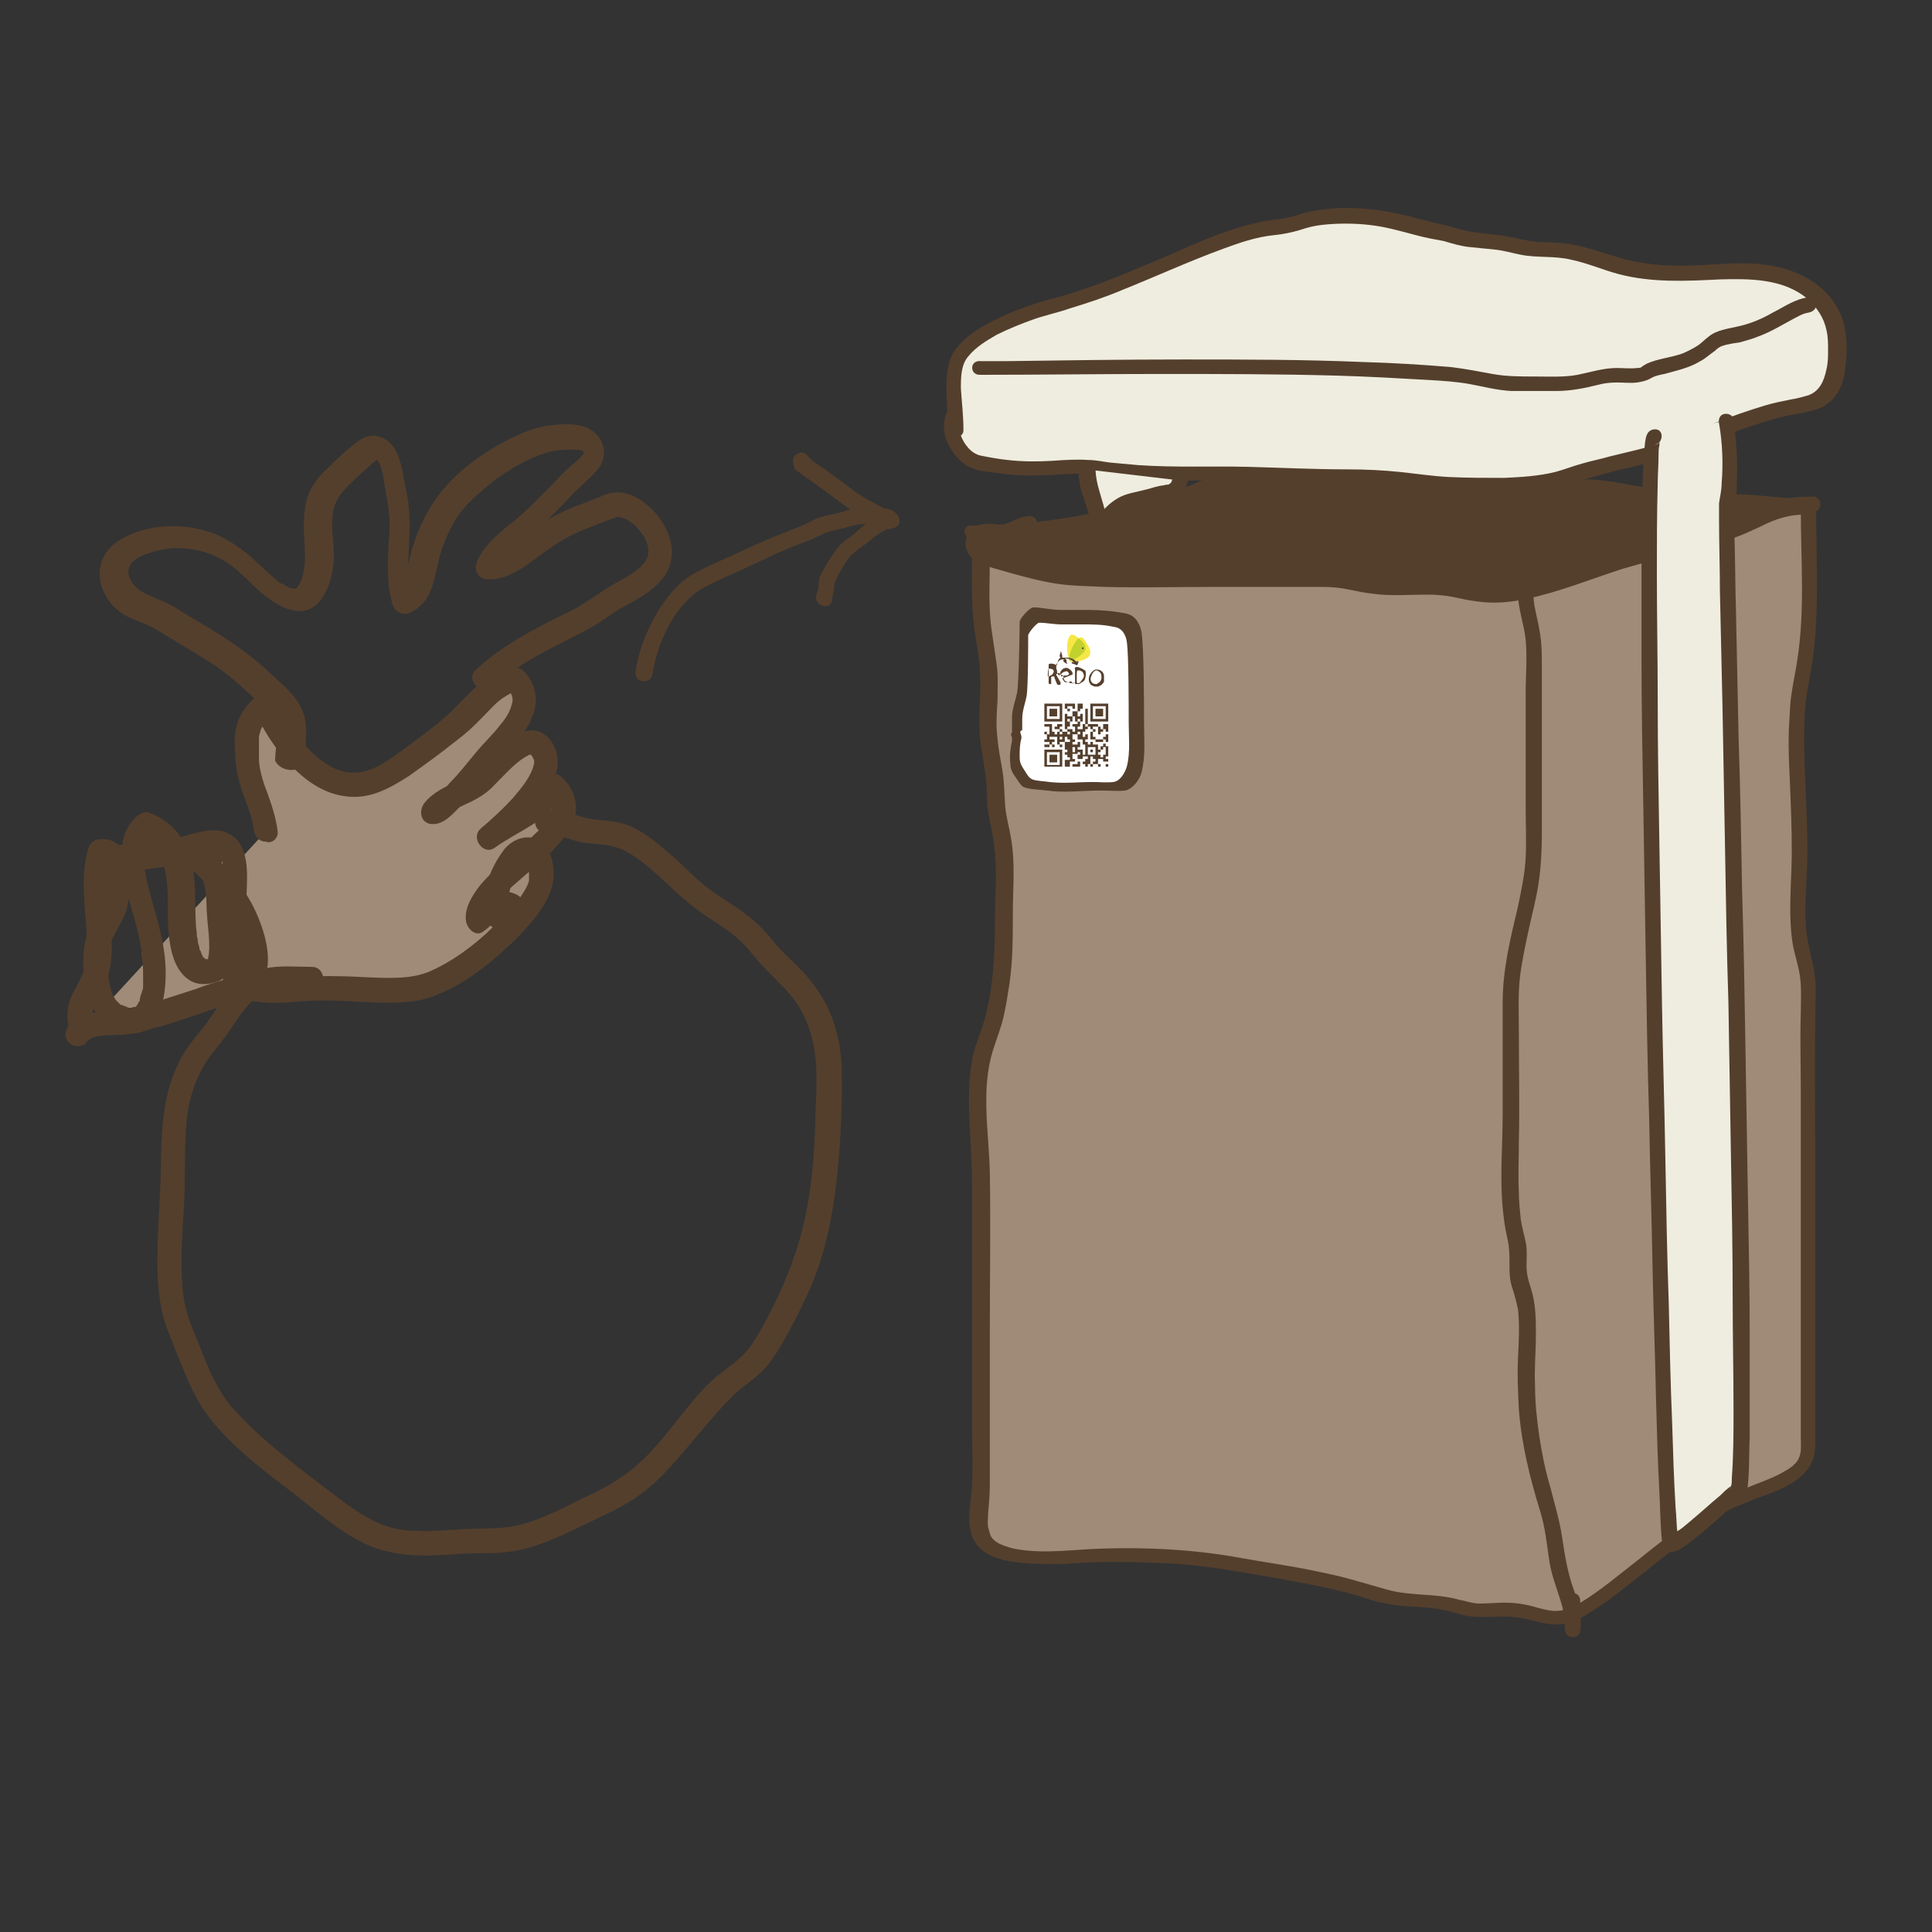 <?xml version="1.0" encoding="utf-8"?>
<!-- Generator: Adobe Illustrator 23.0.6, SVG Export Plug-In . SVG Version: 6.00 Build 0)  -->
<svg version="1.1" id="Lag_1" xmlns="http://www.w3.org/2000/svg" xmlns:xlink="http://www.w3.org/1999/xlink" x="0px" y="0px"
	 viewBox="0 0 226.8 226.8" style="enable-background:new 0 0 226.8 226.8;" xml:space="preserve">
<rect x="0" y="0" width="226.8" height="226.8" fill="#333333" stroke="none"/>
<style type="text/css">
	.st0{fill:#543F2D;}
	.st1{fill:#9F8B77;}
	.st2{fill:#EFEDDF;}
	.st3{fill:#FFFFFF;}
	.st4{fill-rule:evenodd;clip-rule:evenodd;fill:#543F2D;}
	.st5{fill:#F6E747;}
	.st6{fill:#C1D22E;}
	.st7{fill:#563F2C;}
</style>
<g>
	<path class="st0" d="M76.6,79.1c0.6-3.7,2.6-8.2,6-10.1c1.6-0.9,3.4-1.6,5.1-2.4c2.2-1,4.3-2.1,6.6-2.9c0.9-0.3,1.6-0.7,2.5-1.1
		c0.8-0.4,1.7-0.4,2.6-0.7c0.9-0.3,1.7-0.4,2.6-0.4c0.6,0,1.6-0.1,2.1,0.1c0.1-0.6,0.1-1.2,0.2-1.9c-0.6,0.1-1.3-0.5-1.8-0.7
		c-1-0.5-1.9-1.1-2.8-1.8c-0.9-0.7-1.8-1.3-2.7-2c-0.7-0.5-1.7-1-2.2-1.7c-0.5-0.8-1.9-0.2-1.7,0.8c0,0.1,0.1,0.3,0.1,0.4
		c0.2,1.2,2.1,0.9,1.9-0.3c0-0.1,0-0.3-0.1-0.4c-0.6,0.3-1.1,0.5-1.7,0.8c0.6,0.9,1.6,1.4,2.4,2c1.1,0.8,2.3,1.7,3.4,2.5
		c0.9,0.7,1.9,1.2,2.9,1.8c0.8,0.4,1.6,0.8,2.5,0.7c1-0.2,1.1-1.5,0.2-1.9c-0.6-0.3-1.2-0.2-1.8-0.2c-0.8,0-1.6-0.1-2.4,0
		c-0.8,0.1-1.6,0.4-2.4,0.6c-0.9,0.2-1.7,0.3-2.5,0.7c-1.7,0.9-3.5,1.5-5.2,2.2c-0.9,0.4-1.8,0.8-2.7,1.2c-1.9,0.9-3.9,1.7-5.8,2.7
		c-2.4,1.2-4.1,3.5-5.3,5.8c-1,1.9-1.7,3.9-2,6C74.5,80.2,76.4,80.4,76.6,79.1L76.6,79.1z"/>
	<path class="st0" d="M104.4,62.1c0.1,0,0.3,0,0.4-0.1c1.3-0.2,0.9-2-0.3-1.9c-0.5,0-1,0.3-1.5,0.6c-0.5,0.3-1.1,0.6-1.6,1
		c-0.5,0.4-0.9,0.8-1.4,1.2c-0.4,0.3-0.9,0.6-1.3,1c-0.8,0.9-1.5,2-2.1,3.1c-0.3,0.5-0.5,1-0.5,1.6c0,0.2,0,0.5-0.1,0.7
		c-0.1,0.3-0.2,0.5-0.2,0.8c-0.1,1.2,1.9,1.5,1.9,0.2c0-0.4,0.2-0.8,0.2-1.3c0-0.5,0.2-0.9,0.4-1.3c0.4-0.8,1-1.8,1.6-2.5
		c0.7-0.7,1.6-1.2,2.3-1.8c0.4-0.4,0.8-0.6,1.2-0.9c0.4-0.2,0.8-0.5,1.2-0.5c-0.1-0.6-0.2-1.3-0.3-1.9c-0.1,0-0.3,0-0.4,0.1
		C102.9,60.3,103.2,62.2,104.4,62.1L104.4,62.1z"/>
</g>
<g>
	<path class="st1" d="M115,65.1c0,1.8,0,3.7,0,5.5c0,2.9,0.8,5.5,0.9,8.3c0.1,2.1-0.1,4.2,0,6.4c0.1,2.9,1,5.3,0.9,8.3
		c0,2.3,0.8,4.2,0.9,6.4c0.2,2.4,0,4.9,0,7.4c0,5.3-0.2,9.9-2.1,14.9c-1.8,4.6-0.7,11.2-0.7,16.1c0,4.6,0,9.3,0,13.9
		c0,4.8,0,9.6,0,14.4c0,2.5,0,5.1,0,7.6c0,1.6-0.6,4.4,0,5.9c1.4,3.7,11.1,2.3,14.2,2.3c5.4,0,10.4,0.1,15.6,1
		c5.7,1,11.3,1.8,16.9,3.6c2.8,0.9,5.4,0.5,8.2,1.1c1.3,0.3,2.1,0.7,3.5,0.7c1.4,0,2.9-0.2,4.3-0.1c2.9,0.3,4.6,1.8,7.6,0.1
		c3.4-1.9,6.1-4.6,9.3-6.8c3-2.2,5.8-4.9,9.1-6.3c2.2-0.9,4.8-1.6,6.7-2.9c2.2-1.6,1.8-3,1.8-5.5c0-3.5,0-7.1,0-10.6
		c0-5.5,0-10.9,0-16.4c0-6.4,0-12.9,0-19.3c0-2,0.1-4,0-6c-0.1-1.8-0.8-3.4-1-5.2c-0.4-3.4,0-7.3,0-10.8c0-6.3-1-13.7,0.2-19.9
		c1.3-6.3,0.7-13,0.7-19.5"/>
	<path class="st0" d="M114.1,65.1c0,3-0.1,5.9,0.3,8.9c0.2,1.4,0.5,2.8,0.6,4.2c0.1,1.5,0.1,3,0,4.5c0,1.5-0.1,2.9,0.1,4.4
		c0.2,1.3,0.4,2.6,0.6,4c0.2,1.4,0.1,2.8,0.3,4.2c0.2,1.3,0.6,2.7,0.7,4c0.4,2.9,0.1,5.8,0.1,8.7c0,2.8-0.1,5.5-0.5,8.3
		c-0.2,1.3-0.5,2.7-0.9,4c-0.4,1.2-0.9,2.4-1.2,3.7c-0.5,2.4-0.5,5-0.4,7.4c0.1,2.5,0.3,5,0.3,7.5c0,3.1,0,6.3,0,9.4
		c0,6.2,0,12.4,0,18.7c0,2.9,0.2,5.8-0.1,8.6c-0.2,1.9-0.6,4.3,0.8,5.9c1,1.1,2.5,1.6,3.9,1.8c1.8,0.3,3.6,0.3,5.4,0.3
		c1.5,0,3-0.2,4.5-0.2c2.7-0.1,5.3,0,8,0.1c2.9,0.1,5.8,0.5,8.8,1c3,0.5,5.9,1,8.9,1.6c1.5,0.3,2.9,0.6,4.3,1c1.5,0.4,2.9,1,4.5,1.2
		c1.4,0.3,2.9,0.3,4.3,0.4c1.4,0.1,2.6,0.4,4,0.8c1.3,0.4,2.6,0.3,4,0.3c1.4-0.1,2.6,0,4,0.3c1.1,0.3,2.2,0.6,3.3,0.6
		c1.3,0,2.5-0.5,3.6-1.2c2.4-1.4,4.5-3.2,6.7-4.9c2.1-1.7,4.3-3.4,6.4-5c1.1-0.8,2.2-1.6,3.3-2.2c1.1-0.6,2.3-1,3.5-1.5
		c2.2-0.8,4.9-1.7,6.2-3.7c0.5-0.8,0.7-1.7,0.7-2.6c0-1.2,0-2.4,0-3.6c0-3,0-6.1,0-9.1c0-6.2,0-12.5,0-18.7c0-6.2-0.1-12.4,0-18.6
		c0-1.5,0.1-3,0-4.5c-0.1-1.4-0.5-2.8-0.8-4.2c-0.6-2.7-0.3-5.6-0.2-8.4c0.3-5.6-0.4-11.3-0.3-16.9c0-1.4,0.1-2.7,0.3-4.1
		c0.2-1.4,0.5-2.7,0.7-4.1c0.4-2.9,0.5-5.9,0.5-8.9c0-2.9-0.1-5.8-0.1-8.7c0-1.2-1.8-1.2-1.8,0c0,5.8,0.5,11.8-0.4,17.6
		c-0.2,1.4-0.5,2.7-0.7,4.1c-0.2,1.3-0.2,2.7-0.3,4c-0.1,2.8,0.1,5.5,0.2,8.3c0.1,2.7,0.2,5.5,0.1,8.2c-0.1,2.8-0.3,5.7,0.1,8.5
		c0.2,1.4,0.7,2.7,0.9,4.1c0.2,1.4,0.1,2.9,0.1,4.3c-0.1,3.1,0,6.1,0,9.2c0,12.2,0,24.4,0,36.6c0,1.4,0,2.7,0,4.1
		c0,0.8,0.1,1.6-0.2,2.3c-0.4,1-1.5,1.5-2.4,2c-1.2,0.6-2.4,1-3.6,1.5c-1.2,0.4-2.4,0.9-3.5,1.5c-1.1,0.6-2.2,1.4-3.2,2.2
		c-2.1,1.6-4.2,3.2-6.3,4.9c-2.2,1.7-4.3,3.5-6.6,4.9c-1,0.6-2.1,1.1-3.3,1c-1.1-0.1-2.1-0.5-3.1-0.7c-1.4-0.3-2.7-0.3-4.1-0.2
		c-0.7,0-1.3,0.1-2,0c-0.6-0.1-1.2-0.3-1.8-0.4c-2.8-0.8-5.7-0.4-8.5-1.2c-1.4-0.4-2.8-0.8-4.2-1.2c-1.4-0.4-2.9-0.7-4.3-1
		c-2.9-0.6-5.8-1-8.6-1.5c-5.4-1-11.1-1.3-16.6-1.1c-3.1,0.1-6.3,0.6-9.5,0.1c-0.7-0.1-1.4-0.3-2.1-0.6c-0.5-0.2-1-0.6-1.2-1
		c-0.1-0.3-0.2-0.6-0.3-1c-0.1-0.6,0-1.1,0-1.7c0.1-1.1,0.2-2.2,0.2-3.4c0-6.1,0-12.2,0-18.3c0-6.1,0.1-12.1,0-18.2
		c-0.1-4.7-1.1-9.9,0.4-14.5c0.4-1.3,0.9-2.5,1.2-3.8c0.3-1.3,0.5-2.6,0.7-3.9c0.4-2.7,0.4-5.5,0.4-8.3c0-2.9,0.3-5.8-0.2-8.7
		c-0.2-1.3-0.6-2.6-0.7-3.9c-0.1-1.4-0.1-2.7-0.3-4c-0.2-1.3-0.5-2.6-0.6-3.9c-0.2-1.5-0.1-3,0-4.4c0-1.5,0.1-2.9-0.1-4.3
		c-0.2-1.4-0.4-2.7-0.6-4.1c-0.4-2.8-0.2-5.7-0.2-8.5C115.9,63.9,114.1,63.9,114.1,65.1L114.1,65.1z"/>
</g>
<g>
	<path class="st0" d="M114.1,62.3c8.4,0,16.9-1.7,24.8-4.4c2-0.7,3.8-1.6,5.8-2.4c1.9-0.7,4-0.9,6.1-1.5c1.8-0.5,4.1-1,6-0.9
		c2,0.1,3.8,0.8,5.8,0.9c4.4,0.3,8.7,1.8,13.1,1.9c2.1,0,3.4,0.6,5.4,0.9c2.3,0.4,4.8-0.3,7.1,0.2c4.8,0.8,9.3,1.6,14.2,1.6
		c4.8,0,5.4,0.5,10.2,0.6c-5.4-0.2-6.2,2-11.4,3.3c-4.3,1.1-8.6,2.3-12.9,3.7c-4.1,1.3-8.8,3.3-13,3.4c-1.9,0.1-3.4-0.4-5.2-0.7
		c-2.5-0.5-5.1-0.1-7.7-0.2c-2.4-0.1-4.5-0.9-6.9-1c-2.3,0-4.6,0-7,0c-5.6,0-11.2,0-16.8,0c-4.8,0-8.8,0-13.4-1.6
		c-1.2-0.4-4.9-0.9-4.6-2.8c0.3-1.9,2.4-0.9,3.7-1.1c1.1-0.2,1.9-0.8,2.9-0.9"/>
	<path class="st0" d="M114.1,63.2c6.9,0,13.8-1.1,20.5-3c1.7-0.5,3.3-1,5-1.6c1.6-0.6,3.2-1.3,4.7-2c1.5-0.6,3.1-1,4.7-1.3
		c1.6-0.3,3.1-0.8,4.7-1.1c1.6-0.3,3.1-0.4,4.7-0.1c0.8,0.2,1.7,0.4,2.5,0.5c0.8,0.2,1.7,0.2,2.5,0.3c3.4,0.4,6.7,1.3,10.1,1.7
		c1.6,0.2,3.1,0.1,4.7,0.4c1.5,0.3,3,0.7,4.6,0.8c1.7,0,3.4-0.3,5.1,0c1.7,0.2,3.4,0.6,5.1,0.9c1.7,0.3,3.4,0.5,5.2,0.6
		c1.8,0.2,3.5,0.2,5.3,0.2c2.3,0,4.6,0.4,7,0.5c0.8,0,1.6,0.1,2.3,0.1c1.2,0,1.2-1.8,0-1.8c-1.6,0-3.2,0.1-4.7,0.6
		c-1.2,0.4-2.3,1-3.5,1.5c-1.6,0.7-3.2,1.2-4.8,1.6c-2,0.5-4,1.1-6,1.6c-2,0.6-3.9,1.2-5.9,1.8c-1.8,0.6-3.5,1.2-5.3,1.8
		c-1.8,0.6-3.6,1.1-5.5,1.4c-1.8,0.3-3.5,0.1-5.3-0.3c-1-0.2-1.9-0.4-2.9-0.5c-1-0.1-2-0.1-3.1,0c-2,0.1-3.9,0.1-5.8-0.3
		c-0.9-0.2-1.9-0.4-2.8-0.5c-1-0.1-2-0.1-3-0.1c-2.1,0-4.2,0-6.3,0c-4.2,0-8.4,0-12.6,0c-3.8,0-7.7,0.2-11.5-0.4
		c-1.8-0.3-3.5-0.7-5.2-1.3c-1-0.3-2.1-0.5-2.9-0.9c-0.1-0.1-0.2-0.1-0.3-0.2c-0.1-0.1-0.2-0.1-0.2-0.1c-0.1-0.1-0.1-0.1-0.2-0.2
		c0.1,0.1,0-0.1,0-0.1c0,0-0.1-0.2,0,0c0,0,0-0.1,0-0.1c0-0.2,0,0.2,0,0c0-0.1,0-0.2,0.1-0.2c0-0.1,0-0.1,0.1-0.1
		c0,0,0.2-0.1,0.1-0.1c0.2-0.1,0.3-0.1,0.6-0.1c0.3,0,0.6,0,0.9,0.1c0.6,0.1,1.3,0.1,1.9-0.1c0.8-0.3,1.6-0.7,2.4-0.8
		c0.5-0.1,0.8-0.7,0.6-1.1c-0.1-0.5-0.6-0.7-1.1-0.6c-0.9,0.1-1.7,0.6-2.6,0.9c-0.3,0.1-0.4,0.1-0.7,0.1c-0.3,0-0.6-0.1-0.9-0.1
		c-1.4-0.1-2.7,0.3-3,1.8c-0.5,2.8,3.1,3.3,5,3.9c1.8,0.5,3.6,1,5.5,1.3c1.9,0.3,3.9,0.3,5.8,0.4c4.2,0.1,8.5,0,12.7,0
		c4.3,0,8.7,0,13,0c1,0,1.9,0.1,2.9,0.3c1,0.2,1.9,0.4,2.9,0.5c2.1,0.3,4.2,0.1,6.4,0.1c1,0,2.1,0.1,3.1,0.3
		c0.9,0.2,1.8,0.4,2.7,0.5c2,0.3,3.9,0.1,5.8-0.3c3.8-0.8,7.5-2.3,11.2-3.5c2.1-0.6,4.2-1.2,6.2-1.8c2-0.6,4.1-1,6.1-1.6
		c1.5-0.4,2.9-1.1,4.2-1.7c1.2-0.6,2.3-1,3.6-1.2c0.8-0.1,1.7-0.1,2.5-0.1c0-0.6,0-1.2,0-1.8c-2.4,0-4.8-0.3-7.3-0.5
		c-1.6-0.1-3.1-0.1-4.7-0.1c-1.7-0.1-3.4-0.2-5.2-0.4c-1.7-0.2-3.4-0.5-5.1-0.8c-1.7-0.3-3.4-0.6-5.1-0.5c-1.7,0.1-3.3,0.2-4.9-0.2
		c-1.5-0.3-2.9-0.7-4.5-0.8c-1.7-0.1-3.3-0.2-5-0.5c-1.7-0.3-3.3-0.7-5-0.9c-1.7-0.3-3.4-0.4-5.1-0.7c-1.6-0.3-3.3-0.7-4.9-0.7
		c-1.6,0.1-3.2,0.4-4.8,0.8c-1.6,0.4-3.2,0.7-4.8,1c-1.7,0.4-3.2,1.1-4.8,1.8c-1.5,0.7-3.1,1.3-4.7,1.8c-6.6,2.1-13.4,3.5-20.2,3.7
		c-0.9,0-1.7,0.1-2.6,0.1C112.9,61.4,112.9,63.2,114.1,63.2L114.1,63.2z"/>
</g>
<path class="st0" d="M178.2,69.6c0,1.9,0.7,3.6,0.9,5.5c0.2,2.1,0,4.2,0,6.3c0,4.4,0,8.7,0,13.1c0,2.1,0.1,4.2,0,6.2
	c-0.1,1.9-0.5,3.8-0.9,5.7c-0.9,3.8-1.8,7.4-1.8,11.3c0,4.3,0,8.7,0,13c0,4-0.4,8,0.1,12c0.1,1,0.3,2,0.5,2.9
	c0.2,0.9,0.2,1.8,0.2,2.8c0,0.9,0,1.8,0.3,2.7c0.3,0.9,0.5,1.7,0.7,2.6c0.2,1.9,0.1,3.8,0,5.7c-0.1,2,0,4,0.1,6
	c0.3,4.1,1.3,8.1,2.5,12c0.6,1.9,0.8,4,1.1,6c0.3,1.8,1,3.4,1.5,5.2c0.2,0.8,0.4,1.7,0.3,2.5c0.6,0.1,1.2,0.2,1.8,0.2
	c0-1.1,0-2.3,0-3.4c0-1.2-1.8-1.2-1.8,0c0,1.1,0,2.3,0,3.4c0,1,1.6,1.3,1.8,0.2c0.3-1.9-0.3-3.6-0.9-5.3c-0.6-1.8-0.9-3.6-1.2-5.6
	c-0.3-2.1-0.9-4-1.4-6c-0.6-2-1-4-1.3-6c-0.3-2-0.5-4-0.5-6c-0.1-1.9,0.1-3.9,0.1-5.8c0-1.9,0-3.8-0.6-5.6c-0.3-0.9-0.5-1.7-0.5-2.6
	c0-0.9,0.1-1.9-0.1-2.8c-0.2-1-0.5-1.9-0.6-2.9c-0.1-1-0.2-2-0.2-2.9c-0.1-2,0-4,0-6.1c0.1-4.2,0-8.5,0-12.7c0-2.1-0.1-4.2,0.1-6.2
	c0.2-1.9,0.6-3.7,1-5.6c0.4-1.9,0.9-3.7,1.2-5.6c0.3-2,0.4-4,0.4-6c0-4.3,0-8.6,0-12.9c0-2.2,0-4.3,0-6.5c0-1.1,0-2.1-0.1-3.2
	c-0.1-0.9-0.3-1.9-0.5-2.8c-0.2-0.9-0.4-1.8-0.4-2.8C180,68.5,178.2,68.5,178.2,69.6L178.2,69.6z"/>
<g>
	<path class="st2" d="M112.2,50.4c0-2.4-0.8-6.6,0.5-8.7c1.9-3.1,8.2-5.1,11.5-6c7.3-1.9,14-5.6,21.1-8c1.8-0.6,3.4-0.9,5.3-1.1
		c1.4-0.1,2.5-0.7,3.8-1c3.3-0.6,7.9-0.2,11,0.7c1.8,0.5,3.7,0.8,5.5,1.4c2,0.6,3.7,0.5,5.7,0.9c1.8,0.3,3.2,0.7,5,0.7
		c2.9-0.1,4.8,0.8,7.6,1.6c2.9,0.9,5.1,1.1,8.2,1.1c4,0,8.8-0.8,12.6,0.6c3.5,1.3,5.6,3.9,5.7,7.6c0,1.7,0.1,2.2-0.3,3.8
		c-0.6,2.7-2.4,3.2-4.8,3.6c-3.8,0.6-8.1,2.3-11.6,3.8c-4.9,2-9.6,2.5-14.5,4.2c-3.6,1.2-6.9,1.1-10.7,1.1c-5.3,0-9-1-14.4-1
		c-4.8,0-11-0.3-15.8-0.3c-4.9,0-10,0.1-14.8-0.7c-3.5-0.5-7.6,0.8-13.9-0.7c-2.3-0.5-3.8-3.6-2.9-5.5"/>
	<path class="st0" d="M113.1,50.4c0-1.6-0.2-3.2-0.3-4.8c0-1.3,0-2.8,0.9-3.8c0.9-1.1,2.1-1.8,3.3-2.5c1.4-0.7,2.9-1.3,4.3-1.8
		c1.4-0.5,2.9-0.8,4.3-1.3c2-0.6,4.1-1.3,6-2.1c4-1.6,7.9-3.4,12-4.9c1.9-0.7,3.9-1.4,6-1.6c1-0.1,2-0.3,3-0.6
		c0.9-0.3,1.7-0.5,2.6-0.6c1.8-0.2,3.7-0.2,5.5,0c1.9,0.2,3.6,0.7,5.5,1.2c1.1,0.3,2.2,0.5,3.3,0.7c1,0.3,2,0.6,3,0.7
		c1,0.1,2,0.2,3,0.3c1,0.1,2,0.4,3,0.6c2,0.4,4,0.1,6,0.6c1.9,0.4,3.7,1.2,5.6,1.7c3.9,1,7.8,0.8,11.8,0.6c3.5-0.1,7.5-0.1,10.3,2.3
		c1.1,1,1.9,2.2,2.2,3.6c0.2,0.8,0.2,1.6,0.2,2.4c0,0.8,0,1.5-0.2,2.3c-0.3,1.4-0.8,2.5-2.1,3c-0.7,0.2-1.4,0.4-2.1,0.5
		c-1,0.2-2,0.4-3,0.7c-2,0.6-4,1.3-6,2.1c-2,0.8-3.9,1.6-6,2.3c-2.1,0.6-4.2,1.1-6.3,1.6c-1,0.3-2.1,0.5-3.1,0.8
		c-1.1,0.3-2.1,0.7-3.2,1c-2,0.5-4,0.6-6,0.7c-2.2,0-4.3,0-6.5-0.1c-1.9-0.1-3.9-0.4-5.8-0.6c-2-0.2-4-0.3-6.1-0.3
		c-4,0-7.9-0.2-11.8-0.3c-4.3-0.1-8.5,0.1-12.8-0.2c-1.1-0.1-2.2-0.2-3.3-0.3c-0.8-0.1-1.7-0.3-2.5-0.3c-1.4-0.1-2.9,0-4.3,0.1
		c-1.7,0.1-3.5,0.1-5.2-0.1c-1-0.1-2.1-0.3-3.1-0.5c-0.6-0.1-1.2-0.5-1.6-1c-0.7-0.8-1.3-2.2-0.9-3.3c0.2-0.4,0.1-1-0.3-1.2
		c-0.4-0.2-1-0.1-1.2,0.3c-0.7,1.5-0.4,3.2,0.5,4.5c0.4,0.7,1,1.3,1.7,1.8c0.8,0.5,1.7,0.7,2.7,0.8c2,0.3,4,0.5,6,0.4
		c1.6,0,3.1-0.2,4.7-0.2c1.8,0,3.6,0.4,5.4,0.5c2.3,0.2,4.6,0.3,6.9,0.3c4.2,0,8.4,0.1,12.6,0.2c2.1,0.1,4.1,0.1,6.2,0.2
		c2.1,0,4.2,0.1,6.3,0.3c2,0.2,4,0.5,6,0.6c2.2,0.2,4.4,0.2,6.7,0.1c2.2,0,4.3-0.2,6.4-0.7c1.1-0.3,2.2-0.7,3.3-1
		c1.1-0.3,2.2-0.6,3.3-0.9c2.2-0.5,4.4-1,6.5-1.7c2.1-0.7,4.1-1.6,6.2-2.4c2.1-0.8,4.1-1.5,6.3-2.1c1.6-0.4,3.4-0.5,5-1.2
		c1.5-0.8,2.3-2.2,2.6-3.8c0.3-1.7,0.4-3.6,0.1-5.3c-0.6-3.5-3.3-5.9-6.6-7c-3.9-1.3-8.1-0.6-12.1-0.5c-2,0-4-0.1-6-0.5
		c-2-0.4-4-1.2-6-1.7c-1-0.3-2-0.4-3-0.5c-1.1-0.1-2.1,0-3.2-0.2c-1-0.2-2.1-0.4-3.1-0.6c-1.1-0.2-2.1-0.2-3.2-0.4
		c-1.1-0.1-2.1-0.4-3.1-0.7c-1.1-0.3-2.2-0.5-3.3-0.8c-0.9-0.2-1.8-0.5-2.8-0.7c-1-0.2-2-0.4-3-0.5c-1.9-0.2-3.9-0.3-5.9,0
		c-1,0.1-1.9,0.3-2.8,0.6c-1,0.3-1.9,0.5-3,0.6c-4.4,0.6-8.5,2.5-12.6,4.3c-4.1,1.7-8.1,3.5-12.4,4.7c-3.1,0.8-6.1,1.8-8.9,3.4
		c-1.3,0.7-2.6,1.7-3.5,2.9c-0.9,1.3-1,3.1-1,4.6c0,1.6,0.2,3.2,0.3,4.8C111.3,51.6,113.2,51.6,113.1,50.4L113.1,50.4z"/>
</g>
<g>
	<path class="st2" d="M115,43.1c18.7,0,37.8-0.7,56.3,0.9c2.1,0.2,3.9,0.9,6,0.9c2,0,4,0,6,0c2.1,0,3.9-0.8,6-0.9
		c0.9-0.1,1.9,0.2,2.8,0c1.2-0.2,1.1-0.4,2-0.7c1.9-0.6,4-0.8,5.7-2.1c1.5-1.1,1.4-1.5,3.2-1.8c1.8-0.3,3.2-0.8,4.8-1.6
		c1.3-0.6,2.8-1.9,4.4-2.1"/>
	<path class="st0" d="M115,44c7,0,14.1-0.1,21.1-0.1c7,0,14,0,21,0.2c3.5,0.1,7,0.3,10.5,0.5c1.7,0.1,3.4,0.2,5,0.5
		c1.6,0.3,3.1,0.7,4.8,0.8c1.8,0,3.5,0,5.3,0c1.6,0,3.2-0.3,4.8-0.7c0.7-0.2,1.5-0.3,2.3-0.3c0.8,0,1.6,0.1,2.4,0
		c0.6-0.1,1.1-0.2,1.6-0.5c0.5-0.3,1.1-0.4,1.6-0.5c1.4-0.4,2.9-0.7,4.2-1.5c0.6-0.3,1.1-0.8,1.7-1.2c0.3-0.3,0.6-0.5,0.9-0.6
		c0.6-0.2,1.3-0.3,2-0.4c0.7-0.2,1.5-0.4,2.2-0.7c1.4-0.5,2.7-1.3,4-2c0.6-0.3,1.2-0.7,1.9-0.8c0.5-0.1,0.9-0.4,0.9-0.9
		c0-0.4-0.4-1-0.9-0.9c-1.6,0.2-2.8,1.1-4.2,1.8c-1.2,0.7-2.6,1.3-4,1.6c-1.2,0.3-2.5,0.4-3.5,1.2c-0.4,0.3-0.8,0.7-1.2,1
		c-0.6,0.4-1.2,0.7-1.9,1c-1.4,0.5-2.9,0.6-4.2,1.2c-0.2,0.1-0.3,0.2-0.5,0.3c0,0-0.1,0.1-0.1,0.1c0,0,0.1,0,0,0
		c-0.2,0.1-0.3,0.1-0.5,0.1c-0.8,0.1-1.6,0-2.4,0c-1.6,0-3.1,0.5-4.6,0.8c-1.6,0.3-3.3,0.2-5,0.2c-1.7,0-3.4,0-5-0.3
		c-1.6-0.3-3.2-0.6-4.8-0.8c-3.5-0.3-6.9-0.5-10.4-0.6c-7-0.3-14.1-0.3-21.1-0.3c-7,0-14,0.1-21,0.2c-0.9,0-1.8,0-2.7,0
		C113.8,42.2,113.8,44,115,44L115,44z"/>
</g>
<g>
	<path class="st2" d="M194.2,51.3c-1.7,0,1.1,127.1,2.1,129.9c1.1,0,6.9-5.5,7.9-6.2c1.4-0.9-1.6-114.5-1.3-116.3
		c0.5-2.7,0.3-6.8-0.1-9.4"/>
	<path class="st0" d="M194.2,50.4c-0.9,0.1-1,0.9-1.1,1.7c-0.1,0.8-0.1,1.6-0.2,2.4c-0.1,3-0.1,6.1-0.2,9.1c0,4.6,0,9.1,0,13.7
		c0,5.6,0.1,11.2,0.2,16.8c0.1,6.2,0.2,12.3,0.3,18.5c0.1,6.3,0.2,12.5,0.4,18.8c0.1,5.9,0.3,11.8,0.4,17.7c0.1,5,0.3,10.1,0.4,15.1
		c0.1,3.7,0.2,7.4,0.4,11c0.1,1.9,0.1,3.8,0.3,5.7c0,0.2,0,0.4,0.1,0.6c0.1,0.4,0.5,0.7,0.9,0.7c1.1,0,2.3-1.2,3.1-1.8
		c1.3-1,2.6-2.2,3.8-3.3c0.4-0.4,0.9-0.8,1.3-1.1c0.1-0.1-0.1,0.1,0.1,0c0.1-0.1,0.2-0.1,0.3-0.2c0.1-0.1,0.1-0.1,0.2-0.2
		c0.1-0.2,0.2-0.4,0.2-0.6c0.3-2.1,0.2-4.2,0.3-6.3c0-3.9,0-7.9,0-11.8c0-5.3-0.1-10.5-0.2-15.8c-0.1-6-0.2-12.1-0.3-18.1
		c-0.1-6.2-0.2-12.4-0.4-18.7c-0.1-5.8-0.2-11.6-0.4-17.5c-0.1-4.8-0.2-9.7-0.3-14.5c-0.1-3.3-0.1-6.6-0.2-9.9c0-0.9,0-1.8,0-2.7
		c0-0.2,0-0.5,0-0.7c0-0.2,0-0.1,0,0.1c0.3-0.9,0.3-2,0.3-3c0.1-2.3-0.1-4.6-0.4-6.9c-0.1-0.5-0.7-0.7-1.1-0.6
		c-0.5,0.1-0.7,0.6-0.6,1.1c0.4,2.3,0.5,4.7,0.3,7.1c0,0.8-0.2,1.5-0.3,2.3c0,0.6,0,1.2,0,1.8c0,2.8,0.1,5.6,0.1,8.4
		c0.1,4.5,0.2,8.9,0.3,13.4c0.1,5.6,0.2,11.1,0.3,16.7c0.1,6.1,0.2,12.2,0.4,18.3c0.1,6.1,0.2,12.2,0.3,18.2
		c0.1,5.5,0.2,11,0.2,16.5c0,4.4,0.1,8.7,0.1,13.1c0,2.7,0,5.3-0.2,8c0,0.3,0,0.7-0.1,1c0,0.3,0-0.2,0,0.1c0,0.1-0.1,0.2-0.1,0.2
		c0,0.1,0.1-0.3,0.1-0.2c0.1-0.1,0.5-0.4,0.1-0.2c-0.5,0.3-0.9,0.7-1.3,1.1c-1.2,1-2.4,2.1-3.6,3.1c-0.5,0.4-1,0.9-1.6,1.2
		c-0.2,0.1-0.4,0.3-0.6,0.4c-0.1,0.1-0.2,0.2-0.1,0.1c-0.1,0.1-0.2,0,0,0c0.3,0.2,0.6,0.4,0.9,0.7c0,0,0-0.1,0-0.2
		c-0.1-0.2,0,0.3,0,0c0-0.3-0.1-0.6-0.1-0.9c-0.1-1-0.1-1.9-0.2-2.9c-0.2-3.3-0.3-6.5-0.4-9.8c-0.2-4.7-0.3-9.4-0.4-14.1
		c-0.2-5.6-0.3-11.3-0.4-16.9c-0.1-6.1-0.3-12.3-0.4-18.4c-0.1-6.2-0.2-12.4-0.3-18.5c-0.1-5.8-0.2-11.5-0.2-17.3
		c0-4.9-0.1-9.8-0.1-14.6c0-3.5,0-7,0.1-10.6c0-1.1,0.1-2.2,0.1-3.4c0-0.4,0-0.8,0.1-1.1c0-0.1,0-0.1,0-0.2c0-0.3,0,0.1,0,0
		c0-0.1,0-0.2,0.1-0.3c0-0.2,0.1-0.2,0-0.1c-0.1,0.1-0.1,0.1,0,0.1c-0.2,0.3-0.4,0.4-0.7,0.4C195.3,52.1,195.4,50.3,194.2,50.4
		L194.2,50.4z"/>
</g>
<g>
	<path class="st2" d="M127.5,55.1c0,2.7,1,3.6,1.4,6.2c1-0.3,1.6-1.2,2.5-1.8c1.3-0.8,2.4-0.6,3.8-1.1c1.9-0.6,2.7-0.1,3.3-2"/>
	<path class="st0" d="M126.6,55.1c0,1.1,0.2,2.3,0.6,3.3c0.3,1,0.7,2,0.9,3.1c0.1,0.5,0.7,0.8,1.1,0.6c1.1-0.3,1.7-1.3,2.7-1.9
		c1.1-0.6,2.3-0.6,3.5-1c0.8-0.2,1.6-0.3,2.3-0.6c0.9-0.4,1.4-1.1,1.7-2c0.4-1.1-1.4-1.6-1.7-0.5c-0.1,0.2-0.1,0.3-0.2,0.5
		c0,0-0.1,0.2-0.1,0.1c0.1-0.1-0.1,0.1-0.1,0.1c-0.2,0.2,0.1-0.1,0,0c0,0-0.2,0.1,0,0c-0.1,0.1-0.2,0.1-0.4,0.1
		c-0.3,0.1-0.7,0.1-1,0.2c-0.5,0.1-1,0.3-1.5,0.4c-1.1,0.3-2.2,0.4-3.2,1c-0.5,0.3-0.9,0.6-1.3,1c-0.3,0.3-0.6,0.6-1.1,0.7
		c0.4,0.2,0.7,0.4,1.1,0.6c-0.2-1-0.5-2-0.8-3c-0.3-1-0.5-1.9-0.5-3C128.4,53.9,126.6,53.9,126.6,55.1L126.6,55.1z"/>
</g>
<g>
	<path class="st0" d="M119,85.9c-0.7,0.3,0,0.5-0.2,1.1c-0.2,0.9-0.3,1.7-0.2,2.6c0,1,0.5,1.4,1,2.2c0.3,0.4,0.4,0.6,0.9,0.7
		c0.7,0.2,1.7,0.2,2.4,0.3c2,0.3,4.2,0,6.3,0c0.9,0,2,0.1,2.9,0c0.9-0.2,1.7-1.3,1.9-2.1c0.5-1.9,0.3-3.9,0.3-5.8
		c0-1.9,0-8.8-0.3-10.7c-0.2-1.1-0.8-2-1.9-2.2c-1.6-0.3-3-0.4-4.6-0.4c-1,0-2,0-3,0c-1.1,0-2.2-0.3-3.2-0.3c-0.4,0-1.6,1.3-1.6,1.7
		c0,1.1-0.1,7.2-0.3,8.3c-0.2,1-0.6,1.9-0.6,3c0,1,0,2,0,3"/>
</g>
<g>
	<path class="st3" d="M120,85.7c-0.5,0.2,0,0.5-0.1,1c-0.2,0.7-0.2,1.4-0.2,2.2c0,0.9,0.4,1.2,0.8,1.9c0.2,0.3,0.3,0.5,0.7,0.7
		c0.6,0.2,1.4,0.2,2,0.3c1.7,0.2,3.5,0,5.1,0c0.8,0,1.6,0.1,2.4,0c0.8-0.1,1.4-1.1,1.6-1.9c0.4-1.6,0.2-3.4,0.2-5.1
		c0-1.7,0-7.7-0.2-9.3c-0.1-1-0.6-1.8-1.5-1.9c-1.3-0.3-2.5-0.3-3.8-0.3c-0.8,0-1.6,0-2.4,0c-0.9,0-1.8-0.2-2.6-0.2
		c-0.3,0-1.3,1.2-1.3,1.5c0,0.9,0,6.3-0.2,7.2c-0.2,0.9-0.5,1.7-0.5,2.6c0,0.9,0,1.7,0,2.6"/>
</g>
<g>
	<path class="st4" d="M124.7,82.6h-2.1v2.1h2.1V82.6L124.7,82.6z M125.9,83.2h0.3v-0.6H125v0.6h0.3v0.3h0.3v-0.3h-0.3v-0.3h0.6V83.2
		L125.9,83.2z M124.1,85.3h-0.3v0.3h0.6v0.3h-0.3v0.3h-0.3v-0.3h-0.3V85h-0.9v0.3h0.6v0.9h-0.3v-0.3h-0.3v0.3h0.3v0.6h-0.3v0.3h0.6
		v0.3h-0.6v0.3h0.6v-0.3h0.3v0.3h0.3v-0.3h-0.3v-0.3h0.3v-0.3h-0.6v-0.3h0.9v0.9h0.3v0.3h0.3v-0.3h-0.3v-0.3h0.6V88h0.3v0.3H125v0.3
		h0.3v0.3h0.3v0.3H125V90h0.6v-0.6h0.6v-0.3h-0.3v-0.6h0.6v0.6h0.6v-0.3h0.6v0.3h-0.3v0.3h-0.3v0.3h0.3V90h0.3v-0.3h0.3V90h0.3v-0.3
		h0.6V90h0.3v-0.3h-0.3v-0.6h0.6v0.3h0.6v-0.3h-0.3v-0.3h0.3v-1.2h-0.3v-0.3h-0.3v0.3h-0.3V88h-0.3v-0.6h-0.6v-0.3H128v0.3h-0.3
		v-0.3h-0.3v-0.3h0.3v-0.6h-0.3v0.3h-0.3v-0.6h0.3v-0.3h0.3v-0.3h0.3v0.3h0.3v0.3H128v0.9h0.6v0.3h0.9v-0.3h0.3v0.3h0.3v-0.9h-0.3
		v0.3h-0.3v0.3h-0.9v-0.3h-0.3v-0.6h0.3v-0.3h-0.3v-0.3h0.6v0.9h0.3v-0.3h0.3v-0.3h0.3v0.3h0.3V85h-0.6v0.6h-0.3v-0.3h-0.3V85h-1.2
		v-1.8h-0.3V85h-0.3v0.6h-0.6v-0.3h0.3v-0.6h0.3v-0.9h-0.3v0.3h-0.3v-0.6h0.3v-0.3h0.3v-0.6h-0.6v0.9h-0.6v0.6h-0.6v-0.3H125v1.8
		h0.3v0.3h-0.6v-0.3h-0.3v-0.3h0.3V85h-0.6V85.3L124.1,85.3z M130.1,82.6H128v2.1h2.1V82.6L130.1,82.6z M124.4,82.9h-1.5v1.5h1.5
		V82.9L124.4,82.9z M129.8,82.9h-1.5v1.5h1.5V82.9L129.8,82.9z M124.1,83.2h-0.9v0.9h0.9V83.2L124.1,83.2z M129.5,83.2h-0.9v0.9h0.9
		V83.2L129.5,83.2z M125.9,84.1h0.3v0.6h0.3V85h-0.6v0.3h0.3v0.6h-0.3v-0.3h-0.6v-0.3h0.3v-0.6h0.3V84.1L125.9,84.1z M125.3,84.4
		h0.3v0.3h-0.3V84.4L125.3,84.4z M126.5,84.7v-0.3h0.3v0.3H126.5L126.5,84.7z M127.4,85.3V85h0.3v0.3H127.4L127.4,85.3z M124.4,86.2
		v-0.3h0.3v0.3H124.4L124.4,86.2z M125.3,85.9h0.3v0.3h-0.3V85.9L125.3,85.9z M126.5,86.2v-0.3h0.3v0.3H126.5L126.5,86.2z
		 M126.5,87.7h0.3v-0.6h-0.3v0.3h-0.6v-0.3h0.3v-0.3h-0.3v-0.6h0.6v0.6h0.6v0.6h0.3v1.2h-0.3V88h-0.6V87.7L126.5,87.7z M124.7,86.5
		h-0.3v0.3h0.3V86.5L124.7,86.5z M125.6,86.8v0.3H125v-0.6h0.3v0.3H125.6L125.6,86.8z M126.2,87.7h-0.3v0.6h0.3V87.7L126.2,87.7z
		 M128.6,87.7h-0.9v0.9h0.9V87.7L128.6,87.7z M129.5,87.7h0.3v0.9h-0.3v0.3h-0.3v-0.3h-0.3v-0.3h0.3V88h0.3V87.7L129.5,87.7z
		 M124.7,90V88h-2.1V90H124.7L124.7,90z M128.3,88H128v0.3h0.3V88L128.3,88z M124.4,88.3h-1.5v1.5h1.5V88.3L124.4,88.3z M126.5,88.6
		v-0.3h0.3v0.3H126.5L126.5,88.6z M124.1,88.6h-0.9v0.9h0.9V88.6L124.1,88.6z M128.3,89.7H128v-0.9h0.3v0.3h0.3v0.3h-0.3V89.7
		L128.3,89.7z M126.5,89.7h-0.6V90h0.9v-0.6h-0.3V89.7L126.5,89.7z M130.1,89.7h-0.3V90h0.3V89.7L130.1,89.7z"/>
</g>
<g>
	<path class="st5" d="M125.4,77.1c0,0-0.3-1,0-2.1c0,0,0.2-0.5,0.4-0.5c0.2,0,0.5,0.1,0.9,0.5c0.4,0.4,0.6,0.6,0.8,0.9
		c0.2,0.3-0.3,0.8-0.5,1c-0.2,0.2-0.9,0.6-1.2,0.6C125.5,77.6,125.5,77.4,125.4,77.1"/>
	<path class="st5" d="M125.5,77.2c0,0,0.3-1.7,1.2-2.3c0,0,0.3-0.3,0.6,0.2c0.3,0.5,0.6,0.8,0.7,1.5c0,0,0,0.3-0.2,0.5
		c-0.2,0.2-0.7,0.5-1.7,0.6h-0.4C125.6,77.5,125.4,77.5,125.5,77.2"/>
	<path class="st6" d="M125.5,77.3c0,0,0-1.1,1.1-2.4c0,0,0.7,0.5,0.8,1c0,0,0.1,0.3-0.1,0.6c-0.3,0.3-0.7,0.7-1.4,1
		C125.8,77.5,125.4,77.7,125.5,77.3"/>
	<path class="st7" d="M127.2,76.1c0,0.1-0.1,0.1-0.1,0.1c-0.1,0-0.1-0.1-0.1-0.1c0-0.1,0.1-0.1,0.1-0.1
		C127.2,76,127.2,76,127.2,76.1"/>
	<path class="st7" d="M129.6,79.5c0-0.1,0-0.1,0-0.1c0-0.1,0-0.2-0.1-0.4c-0.1-0.2-0.4-0.4-0.7-0.4c-0.1,0-0.2,0-0.2,0l0,0l0,0
		c0,0-0.4,0.1-0.7,0.7c-0.2,0.5,0,0.9,0.1,1c0,0,0,0,0,0c0,0.1,0.4,0.3,0.6,0.3l0,0c0,0,0.1,0,0.1,0c0.2,0,0.3,0,0.6-0.2
		c0.1-0.1,0.3-0.3,0.3-0.4C129.6,79.7,129.6,79.6,129.6,79.5 M129.3,79.5c0,0.4-0.2,0.6-0.4,0.7c0,0-0.1,0-0.1,0.1c0,0-0.1,0-0.2,0
		c-0.2,0-0.4-0.1-0.5-0.3c-0.1-0.2-0.1-0.4,0-0.6c0.2-0.6,0.5-0.7,0.6-0.7c0,0,0,0,0,0c0,0,0,0,0,0c0.1,0,0.3,0.1,0.4,0.2
		C129.3,79.1,129.3,79.3,129.3,79.5"/>
	<path class="st7" d="M125.8,80C125.7,80,125.7,80,125.8,80c-0.1,0-0.1,0-0.1,0c0,0,0,0,0,0c-0.1,0-0.2,0.1-0.4,0.1
		c-0.1,0-0.1,0-0.2,0c-0.1,0-0.2-0.1-0.3-0.3c-0.1-0.1-0.1-0.2-0.1-0.2l0,0l0,0c0,0,0,0,0,0c0,0,0.1,0,0.4-0.1
		c0.3-0.1,0.7-0.3,0.8-0.3c0,0,0,0,0,0c0-0.1,0.1-0.3-0.3-0.6c-0.1-0.1-0.3-0.2-0.4-0.2c-0.2,0-0.4,0.1-0.4,0.1c0,0-0.1,0.1-0.2,0.2
		c-0.1,0.1-0.2,0.3-0.2,0.6c-0.1,0-0.2-0.1-0.3-0.3c0-0.2,0-0.3-0.1-0.5c0,0,0,0,0-0.1c0,0,0-0.1,0-0.1c0,0,0,0,0,0c0,0,0-0.1,0-0.2
		c0-0.1,0.1-0.2,0.1-0.3l0.2-0.2c0.1-0.1,0.2-0.2,0.6-0.2c-0.1,0.1-0.1,0.2,0,0.3c0.1,0.1,0.3,0.2,0.3,0.2c0.1,0,0.2,0.1,0.1,0
		c-0.1-0.1-0.1-0.2-0.1-0.4c0-0.1-0.1-0.1-0.2-0.2c0.2,0,0.4,0,0.6,0.1c0,0,0.3,0.1,0.4,0.3c0,0,0.1,0.1,0.1,0.1
		c0,0-0.2-0.1-0.2-0.1c0,0-0.1,0-0.1,0.1s0.1,0.1,0.1,0.1s0.4,0.1,0.5,0.2c0.1,0,0.1-0.1,0.1-0.1s0.1-0.2,0.1-0.3
		c0-0.1-0.1-0.1-0.1-0.1c0,0-0.1,0-0.1,0.1c0,0.1,0,0.2,0,0.2s0,0,0-0.1c0-0.1-0.1-0.2-0.1-0.2c-0.1,0-0.2-0.3-0.9-0.4
		c-0.3,0-0.5,0-0.7,0c0,0,0-0.1,0-0.2c0-0.1-0.1-0.3-0.1-0.4c0-0.1-0.1-0.2-0.1,0c0,0.1-0.1,0.2-0.1,0.4c0,0.1,0.1,0.2,0.1,0.2
		c-0.1,0.1-0.2,0.1-0.2,0.2c-0.1,0.1-0.2,0.4-0.2,0.7c-0.2-0.1-0.5-0.2-0.7-0.2l0,0c-0.3,0-0.3,0.1-0.3,0.2c0,0,0,0,0,0
		c0,0.1,0,0.3,0,0.6c0,0.3,0,0.6,0,0.8c0,0.2,0,0.3,0,0.4c0,0.1,0,0.1,0,0.2c0,0.2,0.1,0.2,0.1,0.2l0,0l0,0c0,0,0,0,0,0
		c0,0,0,0,0.1,0c0.1,0,0.1,0,0.1-0.1c0,0,0,0,0-0.1c0,0,0-0.2,0-0.3c0-0.1,0-0.2,0-0.3c0-0.1,0.3-0.1,0.3-0.1c0,0,0,0,0,0
		c0,0,0.1,0,0.1,0.2c0,0.1,0.1,0.2,0.1,0.2c0,0,0,0.1,0,0.1c0.1,0.1,0.1,0.3,0.2,0.4c0,0.1,0.1,0.1,0.2,0.1c0,0,0.1,0,0.1,0
		c0,0,0.1,0,0.1-0.1c0-0.1,0-0.2,0-0.2c0,0-0.3-0.5-0.4-0.7c-0.1-0.1-0.1-0.2-0.1-0.2c0,0,0-0.1,0.1-0.1c0.1-0.1,0.1-0.1,0.2-0.1
		c0.2,0.2,0.4,0.3,0.5,0.3c0.1,0.6,0.2,0.7,0.6,0.8c0.1,0,0.2,0.1,0.3,0.1c0.2,0,0.5-0.1,0.5-0.1c0,0,0,0,0,0
		C125.8,80.3,125.9,80.3,125.8,80C125.8,80,125.8,80,125.8,80 M123.6,79.1C123.6,79.1,123.6,79.1,123.6,79.1
		c-0.1,0.1-0.2,0.2-0.3,0.2c-0.1,0.1-0.1,0.1-0.2,0.1c0,0-0.1,0-0.1,0l0,0l0,0c0-0.1,0-0.8,0.1-0.9l0,0l0,0c0,0,0,0,0.1,0
		c0.1,0,0.2,0,0.4,0.1c0.1,0.1,0.1,0.2,0.1,0.3C123.6,79,123.6,79.1,123.6,79.1 M124.6,79.4C124.6,79.4,124.6,79.4,124.6,79.4
		c-0.1-0.1,0-0.3,0-0.3c0-0.1,0.4-0.3,0.6-0.3c0,0,0,0,0,0c0.2,0,0.3,0.3,0.3,0.3c0,0.1-0.2,0.2-0.3,0.2c0,0,0,0-0.1,0
		c0,0-0.1,0-0.2,0C124.9,79.4,124.7,79.4,124.6,79.4C124.6,79.4,124.6,79.4,124.6,79.4L124.6,79.4z"/>
	<path class="st7" d="M126.8,78.4c-0.2-0.1-0.3-0.1-0.4-0.1c0,0-0.1,0-0.1,0l0,0c0,0-0.2,0.1-0.1,0.3c0,0.2,0,0.4,0,0.5
		c0,0.1,0,0.2,0,0.2c0,0,0,0.2,0,0.4c0,0.2,0,0.4,0,0.5c0,0.1,0,0.1,0,0.1c0,0,0.1,0,0.1,0c0,0,0,0,0,0l0,0l0,0c0,0,0.1,0,0.1,0
		c0,0,0.1,0,0.1,0c0,0,0,0,0.1,0c0.1,0,0.1,0,0.4-0.2c0.4-0.2,0.4-0.5,0.4-0.5l0,0l0,0c0.1-0.3,0.1-0.6,0-0.9
		C127.3,78.7,127.1,78.5,126.8,78.4 M127.1,79.7c-0.1,0.1-0.2,0.3-0.3,0.4c-0.1,0.1-0.2,0.1-0.2,0.1c0,0,0,0,0,0l-0.1,0h0
		c0,0-0.1,0-0.1-0.2c0-0.1,0-0.3,0-0.4c0-0.1,0-0.3,0-0.4c0-0.1,0-0.5,0.1-0.5c0,0,0,0,0.1,0c0,0,0.1,0,0.1,0c0.1,0,0.4,0.1,0.5,0.4
		C127.3,79.4,127.2,79.6,127.1,79.7"/>
</g>
<g>
	<path class="st1" d="M31.2,97.6c-0.3-3-2.1-5.4-2.2-8.6c0-2.9-0.1-4.1,2.2-6.1c2.4,5.2,7.8,12,14.1,8.3c2.6-1.5,5.2-3.6,7.6-5.4
		c2-1.5,5.1-5.8,7.6-6c3,2.8-0.8,6.6-2.8,8.7c-1.1,1.1-5.7,7.2-6.8,6.9c1.3-1.8,4-2.2,5.7-3.7c1.1-1,4.8-5.5,6.5-4.3
		c3.8,2.8-3.9,9.4-5.7,10.9c2.8-2.1,5.9-2.8,7.6-6.1c5.6,5.3-9.5,10.7-8.9,15.9c1.1-0.8,2.6-2.8,4.2-1.7c0.2,0.9-0.1,1.4-1,1.6
		c-2.6-0.7,0.3-7.8,2.1-8.3c2.4-0.6,2.5,2.8,2,4.3c-0.5,1.8-2.7,4-4,5.2c-2.4,2.5-7.3,6.3-10.8,6.8c-3.4,0.5-7.5-0.1-10.9-0.1
		c-2.2,0-8.6,1.1-9.8-1c-1.3-2.1-0.1-7.7-0.1-10.1c0-3.8,0.3-6.9-4.6-5.5c-4,1.2-7.2,1.4-11.4,1.4c3.8,0.1,8.7-2.5,11.7,0
		c2.9,2.4,5.8,6.1,6.5,10c0.5,2.7,0.3,4.4-2.1,5.3c-1.8,0.6-3.6,1.2-5.5,1.8c-1.9,0.7-4.1,1.2-6.1,1.9c-2.1,0.7-5.5-0.4-6.9,1.6"/>
	<path class="st0" d="M32.6,97.6c-0.2-1.5-0.6-2.8-1.1-4.2c-0.5-1.3-1-2.7-1.1-4.1c0-0.6,0-1.3,0-1.9c0-0.3,0-0.5,0-0.8
		c0-0.1,0-0.2,0.1-0.5c0.1-0.5,0.2-0.6,0.4-1c0.3-0.5,0.7-0.9,1.2-1.3c-0.7-0.1-1.5-0.2-2.2-0.3c1,2.2,2.4,4.4,4.1,6.2
		c1.6,1.7,3.7,3.3,6.1,3.7c3,0.6,5.4-0.7,7.9-2.3c1.4-1,2.8-2,4.1-3c1-0.8,2-1.5,3-2.4c1-0.9,1.9-1.9,2.9-2.9
		c0.4-0.4,0.9-0.8,1.4-1.1c0.2-0.1,0.5-0.3,0.7-0.4c-0.1,0.1,0.7-0.2,0.4-0.1c-0.3-0.1-0.7-0.3-1-0.4c0.6,0.6,0.8,1.2,0.6,1.8
		c-0.2,0.9-0.7,1.7-1.3,2.4c-0.9,1.2-2,2.2-2.9,3.3c-1,1.2-2,2.5-3.1,3.6c-0.5,0.6-1,1.1-1.6,1.6c-0.1,0.1-0.2,0.2-0.3,0.3
		c0.3-0.3,0,0-0.1,0.1c-0.1,0.1-0.4,0.1,0,0c-0.3,0.1,0.4,0,0.5,0c0.2,0.8,0.4,1.6,0.6,2.4c0.8-1,1.9-1.5,3-2
		c1.1-0.5,2.1-1.1,2.9-1.9c1.2-1.2,2.5-2.7,3.8-3.5c0.2-0.1,0.4-0.2,0.5-0.3c-0.3,0.1,0.2,0,0.3-0.1c0.2,0-0.3,0,0,0
		c-0.1,0-0.2-0.1-0.1,0c-0.2-0.2-0.2-0.1-0.1,0c0.2,0.1-0.1-0.1,0.1,0.1c0,0,0.3,0.3,0.1,0.1c-0.1-0.1,0,0,0.1,0.1
		c0,0.1,0.1,0.2,0.1,0.2c0,0-0.1-0.3,0,0c0,0.1,0,0.1,0.1,0.2c-0.1-0.3,0-0.1,0,0c0,0.1,0,0.2,0,0.3c0,0.3,0.1-0.3,0,0.1
		c-0.3,1.5-1.4,2.8-2.5,4.1c-1.2,1.3-2.5,2.5-3.8,3.6c-1.2,1.1,0.4,3.2,1.7,2.2c1.4-1,3-1.8,4.4-2.7c1.6-1,2.9-2.3,3.7-3.9
		c-0.7,0.1-1.5,0.2-2.2,0.3c0.1,0.1,0.2,0.3,0.4,0.4c0.2,0.2,0-0.1,0.1,0.2c0.1,0.1,0.1,0.3,0.2,0.4c0.1,0.2,0-0.2,0,0.1
		c0,0.1,0.1,0.3,0.1,0.4c-0.1-0.4,0,0,0,0.1c0,0.1-0.1,0.5,0,0.1c0,0.1-0.1,0.3-0.1,0.4c0,0.1-0.1,0.2-0.1,0.3c0.1-0.3,0,0-0.1,0.1
		c-0.1,0.3-0.3,0.5-0.5,0.8c-0.2,0.3,0.1-0.1-0.1,0.2c-0.1,0.1-0.2,0.3-0.3,0.4c-0.2,0.3-0.5,0.5-0.8,0.8c-2.1,2.1-4.6,3.8-6.5,6.1
		c-0.9,1.2-1.8,2.6-1.6,4.1c0.1,0.9,1.2,2,2.1,1.2c0.6-0.4,1.1-1,1.7-1.4c0.2-0.1,0.5-0.3,0.6-0.4c0.1,0,0.2,0,0.1-0.1
		c0.2,0,0.2,0.1,0.3,0.2c-0.2-0.3-0.4-0.6-0.7-0.9c0.1,0.3,0.1,0.2,0.1,0c0-0.2,0.3-0.2-0.1-0.1c0.3,0,0.5,0,0.8,0c0,0-0.1,0-0.1,0
		c0.2,0.1,0.2,0.1,0.1,0c0,0,0.1,0.1,0.1,0.1c0,0-0.1-0.1-0.1-0.1c0,0,0.1,0.1,0.1,0.1c0-0.1-0.1-0.1-0.1-0.2c0,0,0.1,0.3,0,0
		c0-0.1-0.1-0.4,0,0c0-0.1,0-0.2,0-0.3c0-0.1,0.1-0.8,0-0.5c0.1-0.6,0.2-1.1,0.4-1.7c0.2-0.6,0.3-0.8,0.6-1.4
		c0.1-0.2,0.3-0.5,0.4-0.7c0.1-0.1,0.1-0.2,0.2-0.3c0.2-0.3-0.2,0.2,0.1-0.1c0.1-0.1,0.2-0.3,0.4-0.4c0.2-0.2-0.2,0,0,0
		c0,0,0.1-0.1,0.1-0.1c-0.2,0.1-0.3,0.1-0.1,0.1c0-0.1,0.1,0,0.2,0c0,0-0.1,0-0.1,0c0.2,0,0.2,0,0,0c0.1,0,0.1,0,0.1,0.1
		c0,0,0.1,0.2,0,0c0.1,0.1,0.1,0.3,0.1,0.4c0,0.1,0.1,0.3,0.1,0.4c0-0.3,0,0.3,0,0.3c0,0.3,0,0.6,0,0.8c0,0.4,0.1-0.3,0,0.1
		c0,0.1,0,0.2,0,0.2c-0.2,0.7-0.6,1.3-1,1.9c-0.9,1.2-2,2.3-3.1,3.4c-2.2,2.2-4.9,4.2-7.7,5.4c-1.5,0.6-3.1,0.7-4.7,0.7
		c-2,0-4-0.2-6.1-0.2c-2.6-0.1-5.2,0.3-7.9,0.2c-0.3,0-0.6,0-1-0.1c-0.1,0-0.2,0-0.5-0.1c-0.3-0.1-0.5-0.1-0.8-0.2
		c0.3,0.1,0,0-0.1-0.1c-0.1-0.1-0.1-0.1,0,0c-0.1,0-0.1-0.1-0.2-0.1c0,0,0-0.1-0.1-0.1c0.1,0.2,0.1,0.2,0,0c0,0,0-0.1-0.1-0.1
		c0.1,0.1,0.1,0.1,0,0c-0.1-0.2-0.1-0.5-0.2-0.7c0-0.2-0.1-0.4-0.1-0.8c0-0.4,0-0.8,0-1.3c0.1-2.7,0.5-5.4,0.5-8.2
		c0-1.3-0.1-2.7-0.8-3.9c-0.8-1.3-2.3-1.8-3.7-1.6c-1,0.1-2,0.4-3,0.7c-1.1,0.3-2.3,0.5-3.4,0.7c-2.2,0.3-4.4,0.4-6.6,0.4
		c-1.8,0-1.8,2.8,0,2.9c1.6,0,3.3-0.3,4.8-0.6c1.4-0.3,2.9-0.6,4.3-0.4c1.4,0.2,2.4,1.3,3.4,2.3c1.2,1.2,2.2,2.6,3,4.1
		c0.7,1.4,1.2,2.8,1.4,4.4c0.1,0.5,0.1,1.2,0,1.4c-0.1,0.5-0.2,0.7-0.5,0.9c-0.6,0.4-1.3,0.6-1.9,0.8c-1,0.3-2,0.6-3,1
		c-1.9,0.6-3.7,1.2-5.6,1.8c-0.7,0.2-1.7,0.6-2.4,0.7c-0.8,0.1-1.6,0.1-2.4,0.1c-1.6,0.1-3.4,0.3-4.5,1.7c-0.5,0.6-0.6,1.4,0,2
		c0.5,0.5,1.5,0.6,2,0c0.8-1,2.2-0.8,3.5-0.9c0.8,0,1.6-0.1,2.4-0.2c0.9-0.2,1.8-0.6,2.8-0.8c2.1-0.6,4.1-1.3,6.1-2
		c1.7-0.6,3.8-1,5.2-2.3c2.4-2.3,1.1-6.5,0-9c-0.8-1.8-1.9-3.4-3.2-4.9c-1.1-1.3-2.5-2.8-4-3.4c-3.7-1.6-7.5,0.6-11.3,0.5
		c0,1,0,1.9,0,2.9c2.5,0,4.9-0.1,7.4-0.5c1.2-0.2,2.4-0.4,3.5-0.7c0.9-0.2,1.8-0.6,2.7-0.6c0.1,0,0.4,0.1,0.2,0
		c0.1,0,0.4,0.1,0.3,0.1c-0.2-0.1,0.3,0.2,0,0c0.1,0.1,0.3,0.3,0.1,0.1c0.1,0.1,0.1,0.2,0.2,0.3c0.1,0.2-0.1-0.2,0,0
		c0,0.1,0,0.1,0.1,0.2c0,0.1,0.1,0.3,0.1,0.4c0.1,0.3,0,0,0,0.3c0.1,1.5,0.1,3,0,4.4c-0.2,1.8-0.4,3.5-0.4,5.3c0,1.5,0,3.6,1.2,4.7
		c1.1,1.1,2.8,1.3,4.3,1.4c1.6,0.1,3.2-0.1,4.7-0.2c4.3-0.3,8.5,0.6,12.8,0c1.9-0.3,3.7-1.2,5.3-2.1c1.8-1.1,3.5-2.4,5-3.8
		c1.4-1.2,2.7-2.6,3.9-4.1c1.1-1.5,1.9-2.9,2-4.8c0-1.5-0.4-3.3-1.8-4.1c-1.4-0.7-3-0.1-4,1.1c-0.9,1.2-1.6,2.5-2,3.9
		c-0.4,1.3-0.7,2.8-0.2,4.1c0.3,0.7,0.8,1.3,1.5,1.6c1.1,0.4,2.4-0.2,2.9-1.2c0.6-1.1,0.3-2.6-0.8-3.1c-1-0.5-2.2-0.4-3.2,0.2
		c-0.8,0.4-1.5,1.2-2.1,1.7c0.7,0.4,1.4,0.8,2.1,1.2c0-0.1,0-0.2,0-0.4c0-0.4-0.1,0.1,0-0.1c0-0.1,0.1-0.2,0.1-0.4
		c0-0.1,0-0.1,0.1-0.2c0.1-0.3-0.1,0.3,0,0c0.1-0.3,0.3-0.5,0.4-0.7c0.1-0.1,0.2-0.2,0.3-0.4c-0.2,0.2,0.1-0.2,0.2-0.2
		c1-1.2,2.2-2.1,3.3-3.1c1.2-1,2.4-2,3.5-3.2c0.9-1,1.9-2.2,2.2-3.6c0.4-1.8-0.3-3.4-1.6-4.6c-0.6-0.6-1.8-0.5-2.2,0.3
		c-1.5,2.8-4.7,3.8-7.1,5.6c0.6,0.7,1.2,1.5,1.7,2.2c1.3-1.2,2.6-2.3,3.8-3.6c1.4-1.5,2.9-3.4,3.3-5.5c0.4-2.2-1.1-4.9-3.6-4.4
		c-2.1,0.4-3.9,2.4-5.3,3.8c-0.8,0.8-1.5,1.4-2.6,2c-1.5,0.7-3.1,1.4-4.1,2.7c-0.6,0.8-0.5,2.1,0.6,2.4c1.5,0.3,2.6-1,3.6-2
		c1.2-1.2,2.2-2.5,3.3-3.8c0.9-1.1,1.9-2.1,2.9-3.2c1.3-1.6,2.8-3.6,2.7-5.8c-0.1-1.2-0.6-2.3-1.4-3.1c-0.9-0.9-2.4-0.3-3.4,0.2
		c-1.8,1-3.3,2.7-4.8,4.2c-1.7,1.7-3.7,3.1-5.7,4.6c-1.8,1.3-3.9,3-6.2,2.9c-2,0-3.9-1.4-5.3-2.9c-1.6-1.7-2.8-3.7-3.8-5.8
		c-0.4-0.9-1.6-0.9-2.2-0.3c-1,0.9-1.8,1.9-2.2,3.1c-0.4,1.2-0.4,2.4-0.3,3.6c0,1.6,0.4,3.2,0.9,4.7c0.5,1.4,1.1,2.8,1.3,4.3
		c0.1,0.8,0.6,1.4,1.4,1.4C31.9,99.1,32.7,98.4,32.6,97.6L32.6,97.6z"/>
</g>
<path class="st0" d="M35.8,89c0-2,0.5-4-0.4-5.8c-0.7-1.6-2.2-2.8-3.5-4c-3-2.9-6.5-5-10.1-7.1c-0.8-0.5-1.5-1-2.4-1.4
	c-0.7-0.3-1.5-0.6-2.3-1c-1.1-0.5-2.2-1.7-2-2.8c0.2-1.5,2.4-2,3.6-2.3c1.6-0.4,3.3-0.3,4.9,0.1c0.8,0.2,1.6,0.5,2.3,0.9
	c0.4,0.2,0.7,0.4,1.1,0.7c0.4,0.3,0.3,0.2,0.7,0.5c1,0.9,2,1.9,3,2.8c1.9,1.6,4.9,3.4,6.9,0.9c1.1-1.4,1.5-3.3,1.6-5
	c0-1.8-0.4-3.6-0.1-5.4c0.2-1.3,0.9-2.2,1.8-3.1c0.9-0.9,1.8-1.7,2.7-2.5c0.1-0.1,0.2-0.2,0.3-0.3c-0.2,0.2,0.2-0.1,0.2-0.1
	c0.1-0.1,0.2-0.1,0.3-0.2c0.3-0.2-0.1,0.1,0,0c-0.5,0.2,0.2-0.1-0.2,0c0.2,0,0.1,0,0,0c0.1,0.1,0.1,0.1,0,0c0.1,0.1,0.2,0.2,0.2,0.2
	c-0.2-0.2,0.1,0.2,0.1,0.2c0.2,0.4-0.1-0.2,0.1,0.2c0.1,0.2,0.1,0.4,0.2,0.6c0.1,0.3,0.2,0.7,0.2,1c0.1,0.6,0.2,1.2,0.3,1.8
	c0.2,0.9,0.3,1.8,0.4,2.7c0.1,1.2,0,2.3-0.1,3.5c-0.1,2.3-0.2,4.7,0.5,6.9c0.3,0.9,1.3,1.3,2.1,0.9c1.5-0.7,2.3-2.1,2.7-3.6
	c0.4-1.4,0.6-2.9,1.1-4.2c0.6-1.6,1.4-3.3,2.6-4.6c1.1-1.2,2.4-2.3,3.7-3.3c1.4-1,2.9-1.9,4.6-2.6c1.4-0.6,2.4-0.8,3.8-0.8
	c0.4,0,0.7,0,1.1,0c0.5,0.1-0.2,0,0.2,0c0,0,0.4,0.2,0.2,0c0.2,0.1,0.3,0.2,0.4,0.4c-0.1-0.1,0-0.1,0-0.2c0,0.1-0.1,0.2-0.2,0.4
	c-0.4,0.5-0.9,0.9-1.4,1.3c-0.8,0.7-1.5,1.5-2.3,2.3c-1.6,1.6-3.1,3.2-4.9,4.6c-1.5,1.2-3,2.5-3.8,4.3c-0.4,1,0.1,2.1,1.2,2.1
	c1.8,0.1,3.4-0.8,4.8-1.8c1.4-1,2.7-2,4.2-2.9c1.6-0.9,3.3-1.5,5.1-2.2c0.3-0.1,0.6-0.2,0.8-0.3c0.1,0,0.3-0.1,0.4-0.1
	c0.4-0.1-0.2-0.1,0.2,0c-0.2,0,0.4,0.1,0.4,0.1c0.4,0.1,0.8,0.4,1.1,0.6c1,0.8,2.1,2.3,1.9,3.6c-0.1,1-1.1,1.8-2,2.4
	c-1.1,0.7-2.4,1.3-3.5,2.1c-1.4,0.9-2.8,1.9-4.4,2.6c-3.6,1.8-7.3,3.7-10.3,6.5c-1.4,1.2,0.7,3.2,2,2c2.8-2.6,6.4-4.3,9.7-6
	c0.8-0.4,1.6-0.8,2.4-1.3c0.8-0.5,1.5-1,2.2-1.5c1.3-0.8,2.7-1.4,3.9-2.3c1.3-1,2.5-2.2,2.7-3.9c0.3-1.9-0.5-3.7-1.7-5.2
	c-1.1-1.3-2.8-2.6-4.6-2.6c-0.7,0-1.4,0.2-2,0.5c-1,0.4-2,0.8-3.1,1.2c-2,0.8-3.9,1.9-5.7,3.2c-1.4,1.1-2.9,2.5-4.8,2.5
	c0.4,0.7,0.8,1.4,1.2,2.1c0.8-1.7,2.1-2.8,3.5-3.9c1.7-1.3,3.2-2.9,4.7-4.4c0.7-0.8,1.5-1.6,2.3-2.3c0.6-0.6,1.3-1.2,1.8-1.9
	c1.1-1.7,0.3-3.8-1.5-4.6c-1.5-0.6-3.3-0.4-4.8-0.2c-1.7,0.3-3.3,1-4.8,1.8c-3.4,1.8-6.8,4.4-8.8,7.8c-1.1,1.8-1.9,3.8-2.4,5.9
	c-0.2,0.8-0.3,1.7-0.6,2.5c-0.2,0.7-0.5,1.1-1.2,1.4c0.7,0.3,1.4,0.6,2.1,0.9c-0.6-2-0.5-4-0.4-6c0.1-2.2,0.2-4.4-0.3-6.6
	c-0.5-2.2-0.6-5.9-3.4-6.5c-1.4-0.3-2.4,0.7-3.4,1.5c-1,0.8-1.9,1.8-2.9,2.7c-1.2,1.2-2,2.6-2.2,4.3c-0.3,1.9,0,3.8,0,5.7
	c0,0.9-0.1,1.8-0.4,2.6c-0.1,0.3-0.2,0.6-0.4,0.8c-0.1,0.1-0.2,0.3-0.3,0.3c-0.2,0.1,0.1,0,0.1,0c0,0-0.1,0.1-0.2,0
	c0,0,0.2-0.1-0.1,0c0,0-0.1,0-0.2,0c0,0,0.3,0,0.1,0c-0.1,0-0.3-0.1-0.4-0.1c-0.3-0.1-0.1,0,0,0c-0.1,0-0.1-0.1-0.2-0.1
	c-0.1-0.1-0.2-0.1-0.4-0.2c-0.1-0.1-0.2-0.2-0.4-0.2c-0.1,0-0.4-0.3-0.3-0.2c-1.1-0.9-2.1-1.9-3.2-2.9c-1.3-1.1-2.6-2-4.2-2.7
	c-3.6-1.4-8.1-1.3-11.4,0.8c-1.7,1.1-2.5,2.9-2.1,4.8c0.4,1.9,1.7,3.4,3.4,4.2c0.7,0.3,1.5,0.6,2.2,0.9c0.9,0.4,1.7,1,2.6,1.5
	c1.8,1.1,3.7,2.2,5.5,3.4c1.7,1.2,3.2,2.6,4.7,4c0.6,0.6,1.3,1.1,1.7,1.8c0.5,0.7,0.6,1.4,0.6,2.2c0,1-0.2,2-0.2,3
	C33,90.8,35.8,90.8,35.8,89L35.8,89z"/>
<path class="st0" d="M36.6,113.5c-1.9,0-3.8-0.2-5.6,0.2c-1.9,0.5-3.4,1.7-4.5,3.2c-1.1,1.4-1.9,2.9-3.1,4.3
	c-1.1,1.3-2.1,2.7-2.8,4.4c-1.4,3.2-1.6,6.8-1.7,10.2c0,3.5-0.3,7-0.4,10.4c-0.1,3.6,0,7.2,1.4,10.5c1.4,3.4,2.5,7,4.9,10
	c2.5,3.1,5.8,5.7,9,8.1c2.9,2.2,5.7,4.8,9,6.4c3.6,1.7,7.4,1.5,11.3,1.2c1.8-0.1,3.6,0,5.4-0.2c1.8-0.2,3.4-0.7,5.1-1.4
	c1.8-0.7,3.5-1.6,5.2-2.4c1.5-0.7,3-1.4,4.4-2.3c3.3-2.1,5.6-5.2,8.1-8.1c1.3-1.5,2.6-3.1,4.1-4.5c1.4-1.2,2.9-2.1,4-3.6
	c1.1-1.5,2-3.2,2.9-4.9c0.9-1.8,1.8-3.6,2.5-5.5c1.4-3.8,2.1-7.8,2.5-11.8c0.4-4,0.6-8.2,0.5-12.3c-0.1-3.7-1.2-7.3-3.6-10.2
	c-1.2-1.6-2.8-2.8-4.1-4.3c-1.1-1.4-2.2-2.6-3.7-3.7c-1.3-1-2.8-1.8-4.1-2.8c-1.4-1-2.6-2.3-3.9-3.5c-1.4-1.2-2.8-2.5-4.4-3.4
	c-0.8-0.5-1.7-0.8-2.6-1c-1.1-0.2-2.2-0.2-3.2-0.4c-1.7-0.3-3.2-1.2-5-1.1c-1.5,0-1.9,1.9-0.7,2.7c0,0,0-0.1,0-0.1
	c0.1,0.8,0.6,1.4,1.4,1.4c0.7,0,1.5-0.7,1.4-1.4c-0.1-1-0.5-1.8-1.4-2.4c-0.2,0.9-0.5,1.8-0.7,2.7c0.8,0,1.4,0.2,2.1,0.4
	c0.9,0.3,1.8,0.6,2.8,0.7c0.9,0.1,1.8,0.1,2.6,0.3c0.9,0.2,1.6,0.5,2.4,1c2.9,1.8,5.1,4.6,7.9,6.6c1.2,0.9,2.6,1.7,3.8,2.6
	c1.3,1,2.2,2.1,3.2,3.3c1.2,1.4,2.6,2.6,3.8,4c1,1.2,1.8,2.7,2.3,4.3c1.1,3.4,0.7,7.1,0.6,10.6c-0.1,3.8-0.4,7.6-1.2,11.3
	c-0.8,3.7-2.1,7.1-3.8,10.5c-0.8,1.6-1.7,3.3-2.8,4.8c-1,1.3-2.4,2.2-3.7,3.2c-2.9,2.5-5,5.9-7.6,8.7c-1.1,1.2-2.4,2.4-3.8,3.3
	c-1.3,0.9-2.7,1.6-4.2,2.3c-2.9,1.4-5.9,3.1-9.2,3.5c-1.6,0.2-3.3,0.1-4.9,0.2c-1.9,0.1-3.7,0.3-5.6,0.2c-1.6,0-3.1-0.3-4.5-0.9
	c-1.7-0.8-3.2-1.8-4.6-2.9c-2.8-2.1-5.7-4.3-8.4-6.6c-1.5-1.3-2.8-2.6-4.1-4c-1.1-1.3-1.9-2.7-2.6-4.2c-0.7-1.6-1.3-3.2-2-4.9
	c-0.6-1.4-1-2.8-1.2-4.3c-0.4-3.4-0.1-6.9,0.1-10.4c0.2-3.3,0-6.6,0.3-9.9c0.3-3,1.3-5.9,3.3-8.3c1.1-1.3,2-2.7,2.9-4
	c0.9-1.3,2-2.5,3.6-2.9c1.5-0.4,3.2-0.1,4.8-0.1C38.4,116.4,38.4,113.5,36.6,113.5L36.6,113.5z"/>
<path class="st0" d="M26,100.5c0,0.1,0-0.1,0-0.1c-0.2,0.4-0.5,0.8-0.7,1.2c0,0,0,0,0,0c-0.7-0.3-1.4-0.6-2.1-0.9
	c0.3,1.1,0.5,2.2,0.8,3.3c0.3,1.1,0.2,2.3,0.3,3.4c0.1,1.9,0.6,4.1-0.1,5.9c0.3-0.3,0.7-0.7,1-1c-0.2,0.1-0.3,0.1-0.5,0.2
	c-0.1,0-0.5,0.1-0.2,0.1c-0.1,0-0.5,0-0.3,0c0.2,0-0.2,0-0.2-0.1c0.3,0.1,0,0-0.1-0.1c-0.2-0.1,0.2,0.2,0,0c0,0-0.1-0.1-0.1-0.1
	c0-0.1-0.1-0.1-0.1-0.2c0,0,0.1,0.2,0.1,0.1c-0.1-0.1-0.2-0.3-0.2-0.4c0-0.1-0.2-0.4-0.1-0.2c-0.1-0.1-0.1-0.3-0.1-0.4
	c-0.1-0.3-0.2-0.6-0.2-0.9c0-0.2-0.1-0.3-0.1-0.5c0-0.2,0,0.1,0-0.2c0-0.3-0.1-0.7-0.1-1c-0.2-3,0.2-6-1-8.9
	c-0.9-2.1-2.4-3.5-4.5-4.3c-0.5-0.2-1,0.1-1.4,0.4c-3.1,2.6-1.5,7.8-0.6,11.1c0.4,1.4,0.8,2.7,1,4.1c0,0.1,0,0.3,0.1,0.4
	c0,0.1,0.1,0.4,0,0.3c0-0.2,0,0.3,0,0.3c0,0.2,0,0.4,0.1,0.6c0.1,0.7,0.1,1.4,0.1,2.2c0,0.3,0,0.6,0,1c0,0.2,0,0.3-0.1,0.5
	c0-0.3,0,0.2-0.1,0.3c-0.1,0.3-0.2,0.6-0.2,0.9c-0.1,0.3,0.1-0.1-0.1,0.1c-0.1,0.1-0.1,0.3-0.2,0.4c0.2-0.3,0,0-0.1,0.1
	c0,0.1-0.2,0.2,0.1,0c0,0-0.1,0.1-0.2,0.1c0,0-0.2,0.1-0.2,0.1c0,0,0.3-0.1,0.1-0.1c-0.1,0-0.5,0.1-0.2,0.1c-0.1,0-0.3,0-0.4,0
	c-0.3,0,0,0,0,0c-0.1,0-0.2,0-0.3-0.1c-0.2-0.1-0.4-0.1-0.5-0.2c0,0-0.3-0.1-0.1,0c-0.1,0-0.2-0.1-0.3-0.2c-0.2-0.1,0.1,0.1,0,0
	c-0.1-0.1-0.1-0.1-0.2-0.2c-0.2-0.2,0,0-0.2-0.2c-0.1-0.2-0.2-0.3-0.3-0.5c-0.2-0.3-0.1-0.2-0.2-0.5c-0.3-0.9-0.4-1.6-0.4-2.4
	c-0.1-1.7,0-3.1,0.9-4.6c0.5-1,1.2-2,1.4-3.2c0.2-1,0.3-2.1,0.3-3.2c0-2.2-0.9-4.6-3.5-4.5c-0.6,0-1.2,0.4-1.4,1
	c-1.1,3.5-0.3,7.3-0.2,10.9c0,0.9,0.1,1.8-0.1,2.7c-0.2,0.9-0.6,1.7-1,2.5c-0.4,0.7-0.8,1.4-1,2.2c-0.3,1-0.2,2,0,3
	c0.1,0.8,1.1,1.2,1.8,1c0.8-0.2,1.1-1,1-1.8c-0.3-1.6,0.5-2.5,1.2-3.9c0.9-1.9,1.1-3.7,1-5.8c-0.1-3.3-0.9-6.9,0.1-10.1
	c-0.5,0.3-0.9,0.7-1.4,1c0.1,0,0.2,0,0.3,0c-0.2,0,0,0,0,0c-0.3,0.1,0.1-0.1,0,0c0,0-0.1-0.2,0,0c-0.2-0.2,0.1,0.1,0.1,0.2
	c-0.1-0.2,0.1,0.3,0.1,0.4c0,0,0,0.3,0,0.1c0,0.1,0,0.2,0,0.3c0,0.2,0,0.4,0,0.6c0,0.4,0,0.8,0,1.2c-0.1,0.9-0.2,1.8-0.6,2.6
	c-0.5,1-1.1,1.9-1.4,2.9c-0.6,1.6-0.6,3.6-0.4,5.3c0.2,1.9,0.8,4,2.5,5.2c1.3,0.9,3.3,1.3,4.7,0.5c1.2-0.7,1.9-2.1,2.1-3.4
	c0.5-2.7,0.2-5.6-0.5-8.2c-0.5-2.1-1.2-4.1-1.6-6.2c-0.2-1-0.3-2-0.2-3c0-0.2,0-0.2,0.1-0.5c0.1-0.2,0.1-0.4,0.2-0.6
	c-0.1,0.2,0,0,0,0c0.1-0.1,0.1-0.2,0.2-0.4c0,0.1-0.1,0.2,0,0c0.1-0.1,0.2-0.2,0.3-0.3c-0.5,0.1-0.9,0.2-1.4,0.4
	c4.4,1.7,3.1,7.6,3.5,11.3c0.2,2,0.7,4.4,2.5,5.5c1,0.6,2.2,0.5,3.3,0.1c1.6-0.6,1.5-3,1.5-4.5c0-1.7-0.2-3.4-0.3-5.1
	c-0.1-1-0.3-2-0.5-3c-0.3-0.9-0.4-1.8-0.6-2.6c-0.2-0.8-1.3-1.4-2.1-0.9c-0.8,0.6-0.7,1.2-0.6,2.1c0.1,0.8,1.1,1.2,1.8,1
	C25.9,102,26.2,101.3,26,100.5L26,100.5z"/>
</svg>
